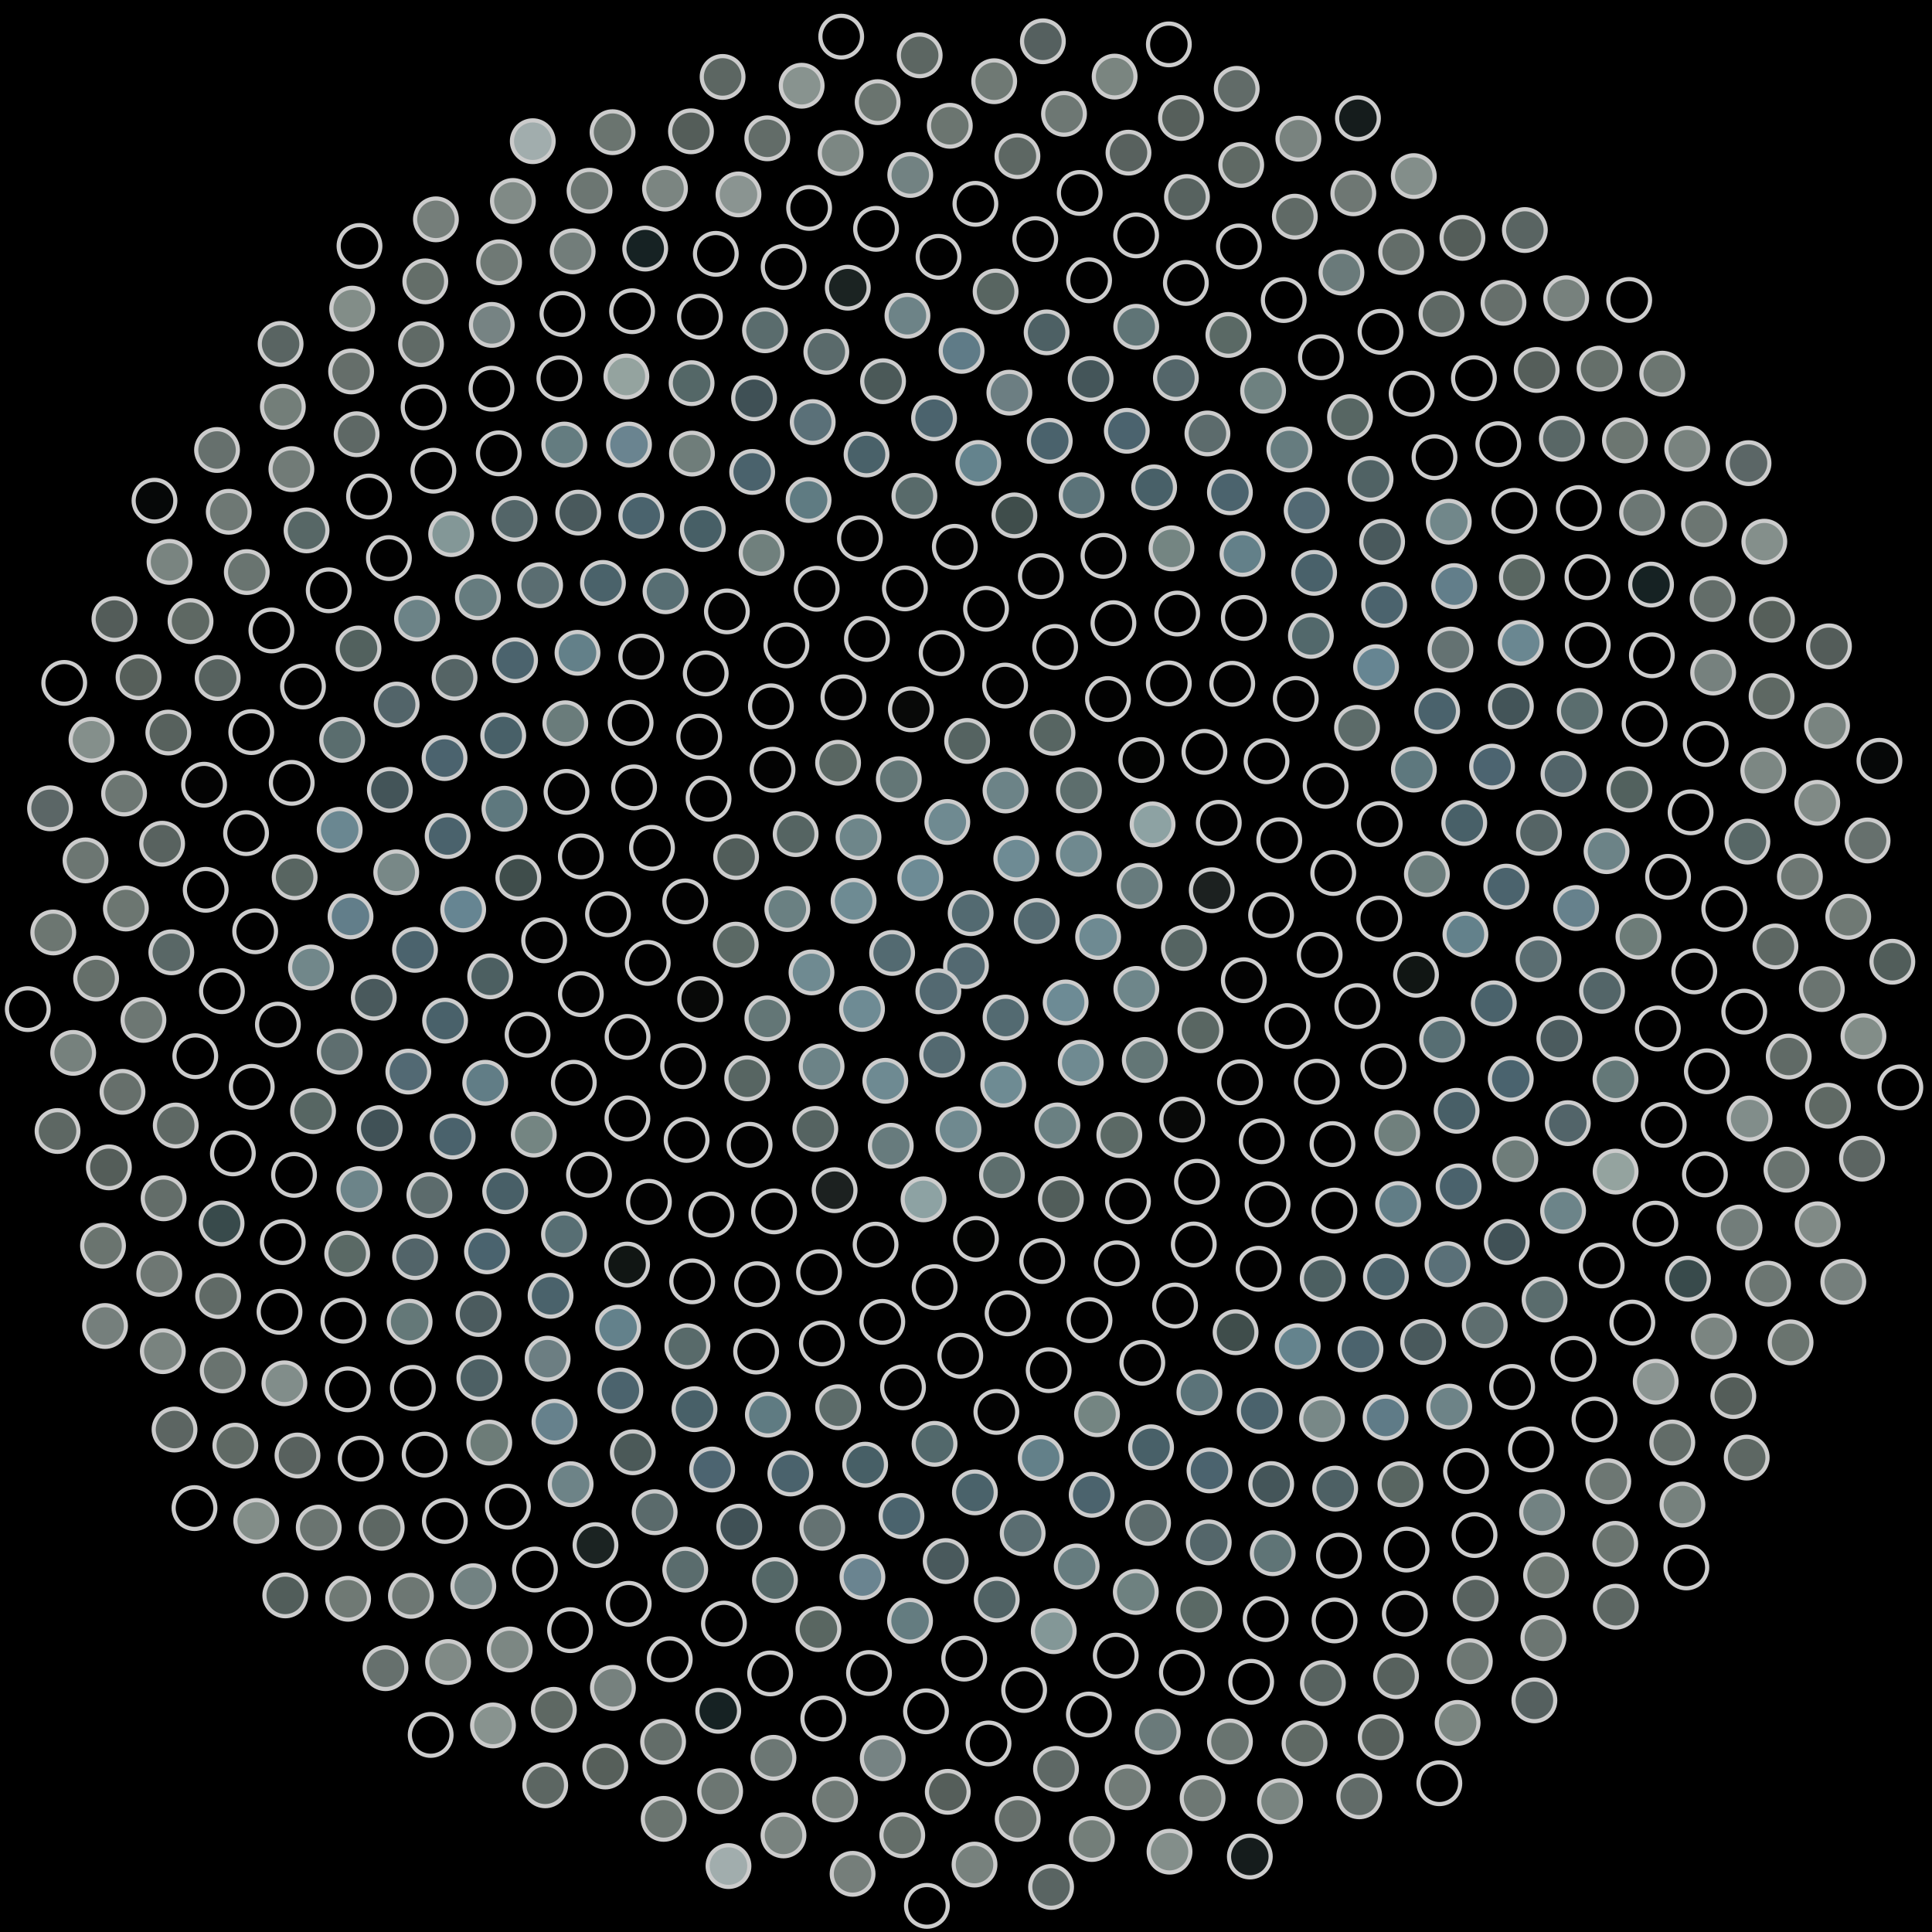 <svg xmlns="http://www.w3.org/2000/svg" width="463.586" height="463.586"><rect width="100%" height="100%" fill="black"/><circle cx="231.79" cy="231.79" r="5" fill="rgb(83,105,113)" stroke="#ccc" stroke-width="1"/><circle cx="225.16" cy="237.87" r="5" fill="rgb(83,105,113)" stroke="#ccc" stroke-width="1"/><circle cx="232.91" cy="219.11" r="5" fill="rgb(83,106,113)" stroke="#ccc" stroke-width="1"/><circle cx="241.28" cy="244.16" r="5" fill="rgb(83,106,113)" stroke="#ccc" stroke-width="1"/><circle cx="214.07" cy="228.66" r="5" fill="rgb(83,106,113)" stroke="#ccc" stroke-width="1"/><circle cx="248.77" cy="220.99" r="5" fill="rgb(83,105,112)" stroke="#ccc" stroke-width="1"/><circle cx="226.07" cy="253.08" r="5" fill="rgb(83,105,112)" stroke="#ccc" stroke-width="1"/><circle cx="220.82" cy="210.66" r="5" fill="rgb(109,139,149)" stroke="#ccc" stroke-width="1"/><circle cx="255.70" cy="240.53" r="5" fill="rgb(109,139,149)" stroke="#ccc" stroke-width="1"/><circle cx="206.84" cy="242.09" r="5" fill="rgb(110,139,148)" stroke="#ccc" stroke-width="1"/><circle cx="243.86" cy="206.02" r="5" fill="rgb(110,139,148)" stroke="#ccc" stroke-width="1"/><circle cx="240.73" cy="260.27" r="5" fill="rgb(110,139,147)" stroke="#ccc" stroke-width="1"/><circle cx="204.82" cy="216.16" r="5" fill="rgb(110,139,147)" stroke="#ccc" stroke-width="1"/><circle cx="263.49" cy="224.83" r="5" fill="rgb(110,138,146)" stroke="#ccc" stroke-width="1"/><circle cx="212.43" cy="259.34" r="5" fill="rgb(110,138,146)" stroke="#ccc" stroke-width="1"/><circle cx="227.31" cy="197.23" r="5" fill="rgb(111,138,145)" stroke="#ccc" stroke-width="1"/><circle cx="259.32" cy="254.99" r="5" fill="rgb(111,138,145)" stroke="#ccc" stroke-width="1"/><circle cx="194.72" cy="233.33" r="5" fill="rgb(111,138,145)" stroke="#ccc" stroke-width="1"/><circle cx="258.86" cy="204.86" r="5" fill="rgb(111,137,143)" stroke="#ccc" stroke-width="1"/><circle cx="229.98" cy="270.98" r="5" fill="rgb(111,137,143)" stroke="#ccc" stroke-width="1"/><circle cx="206.00" cy="200.89" r="5" fill="rgb(110,134,138)" stroke="#ccc" stroke-width="1"/><circle cx="272.67" cy="237.29" r="5" fill="rgb(110,134,138)" stroke="#ccc" stroke-width="1"/><circle cx="197.14" cy="255.90" r="5" fill="rgb(108,131,135)" stroke="#ccc" stroke-width="1"/><circle cx="241.27" cy="189.68" r="5" fill="rgb(108,131,135)" stroke="#ccc" stroke-width="1"/><circle cx="253.71" cy="270.05" r="5" fill="rgb(106,128,130)" stroke="#ccc" stroke-width="1"/><circle cx="188.92" cy="218.12" r="5" fill="rgb(106,128,130)" stroke="#ccc" stroke-width="1"/><circle cx="273.45" cy="212.55" r="5" fill="rgb(103,123,125)" stroke="#ccc" stroke-width="1"/><circle cx="213.74" cy="274.93" r="5" fill="rgb(103,123,125)" stroke="#ccc" stroke-width="1"/><circle cx="215.67" cy="186.98" r="5" fill="rgb(99,118,118)" stroke="#ccc" stroke-width="1"/><circle cx="274.69" cy="254.34" r="5" fill="rgb(99,118,118)" stroke="#ccc" stroke-width="1"/><circle cx="184.13" cy="244.36" r="5" fill="rgb(99,118,118)" stroke="#ccc" stroke-width="1"/><circle cx="258.89" cy="189.64" r="5" fill="rgb(93,110,109)" stroke="#ccc" stroke-width="1"/><circle cx="240.42" cy="281.97" r="5" fill="rgb(93,110,109)" stroke="#ccc" stroke-width="1"/><circle cx="190.92" cy="200.14" r="5" fill="rgb(85,100,98)" stroke="#ccc" stroke-width="1"/><circle cx="284.09" cy="227.46" r="5" fill="rgb(85,100,98)" stroke="#ccc" stroke-width="1"/><circle cx="195.64" cy="270.88" r="5" fill="rgb(85,99,97)" stroke="#ccc" stroke-width="1"/><circle cx="232.06" cy="177.79" r="5" fill="rgb(85,99,97)" stroke="#ccc" stroke-width="1"/><circle cx="268.58" cy="272.34" r="5" fill="rgb(91,105,101)" stroke="#ccc" stroke-width="1"/><circle cx="176.55" cy="226.67" r="5" fill="rgb(91,105,101)" stroke="#ccc" stroke-width="1"/><circle cx="276.56" cy="197.81" r="5" fill="rgb(141,162,163)" stroke="#ccc" stroke-width="1"/><circle cx="221.60" cy="287.79" r="5" fill="rgb(141,162,163)" stroke="#ccc" stroke-width="1"/><circle cx="201.10" cy="183.02" r="5" fill="rgb(89,102,98)" stroke="#ccc" stroke-width="1"/><circle cx="288.05" cy="247.21" r="5" fill="rgb(89,102,98)" stroke="#ccc" stroke-width="1"/><circle cx="179.29" cy="258.74" r="5" fill="rgb(87,101,98)" stroke="#ccc" stroke-width="1"/><circle cx="252.55" cy="175.82" r="5" fill="rgb(87,101,98)" stroke="#ccc" stroke-width="1"/><circle cx="254.56" cy="287.71" r="5" fill="rgb(81,93,90)" stroke="#ccc" stroke-width="1"/><circle cx="176.63" cy="205.65" r="5" fill="rgb(81,93,90)" stroke="#ccc" stroke-width="1"/><circle cx="290.76" cy="213.61" r="5" fill="rgb(28,33,32)" stroke="#ccc" stroke-width="1"/><circle cx="200.27" cy="285.59" r="5" fill="rgb(28,33,32)" stroke="#ccc" stroke-width="1"/><circle cx="218.57" cy="170.20" r="5" fill="rgb(8,9,8)" stroke="#ccc" stroke-width="1"/><circle cx="283.67" cy="268.65" r="5" fill="rgb(8,9,8)" stroke="#ccc" stroke-width="1"/><circle cx="168.01" cy="239.74" r="5" fill="rgb(8,9,8)" stroke="#ccc" stroke-width="1"/><circle cx="273.86" cy="182.37" r="5" fill="rgb(3,4,3)" stroke="#ccc" stroke-width="1"/><circle cx="234.18" cy="297.27" r="5" fill="rgb(3,4,3)" stroke="#ccc" stroke-width="1"/><circle cx="185.37" cy="184.69" r="5" fill="rgb(3,3,3)" stroke="#ccc" stroke-width="1"/><circle cx="298.45" cy="235.20" r="5" fill="rgb(3,3,3)" stroke="#ccc" stroke-width="1"/><circle cx="179.87" cy="274.69" r="5" fill="rgb(2,2,2)" stroke="#ccc" stroke-width="1"/><circle cx="241.18" cy="164.50" r="5" fill="rgb(2,2,2)" stroke="#ccc" stroke-width="1"/><circle cx="270.66" cy="288.25" r="5" fill="rgb(2,2,2)" stroke="#ccc" stroke-width="1"/><circle cx="164.42" cy="216.29" r="5" fill="rgb(2,2,2)" stroke="#ccc" stroke-width="1"/><circle cx="292.45" cy="197.43" r="5" fill="rgb(2,2,2)" stroke="#ccc" stroke-width="1"/><circle cx="210.10" cy="298.65" r="5" fill="rgb(2,2,2)" stroke="#ccc" stroke-width="1"/><circle cx="202.38" cy="167.32" r="5" fill="rgb(2,2,2)" stroke="#ccc" stroke-width="1"/><circle cx="297.55" cy="259.69" r="5" fill="rgb(2,2,2)" stroke="#ccc" stroke-width="1"/><circle cx="163.92" cy="255.83" r="5" fill="rgb(2,2,2)" stroke="#ccc" stroke-width="1"/><circle cx="265.86" cy="167.73" r="5" fill="rgb(2,2,2)" stroke="#ccc" stroke-width="1"/><circle cx="250.08" cy="302.58" r="5" fill="rgb(2,2,2)" stroke="#ccc" stroke-width="1"/><circle cx="170.02" cy="191.65" r="5" fill="rgb(1,1,1)" stroke="#ccc" stroke-width="1"/><circle cx="305.00" cy="219.58" r="5" fill="rgb(1,1,1)" stroke="#ccc" stroke-width="1"/><circle cx="185.73" cy="290.68" r="5" fill="rgb(1,1,1)" stroke="#ccc" stroke-width="1"/><circle cx="225.94" cy="156.72" r="5" fill="rgb(1,1,1)" stroke="#ccc" stroke-width="1"/><circle cx="287.21" cy="283.56" r="5" fill="rgb(1,1,1)" stroke="#ccc" stroke-width="1"/><circle cx="155.43" cy="231.05" r="5" fill="rgb(1,1,1)" stroke="#ccc" stroke-width="1"/><circle cx="289.00" cy="180.41" r="5" fill="rgb(1,1,1)" stroke="#ccc" stroke-width="1"/><circle cx="224.27" cy="308.85" r="5" fill="rgb(1,1,1)" stroke="#ccc" stroke-width="1"/><circle cx="184.98" cy="169.48" r="5" fill="rgb(1,1,1)" stroke="#ccc" stroke-width="1"/><circle cx="308.92" cy="246.21" r="5" fill="rgb(1,1,1)" stroke="#ccc" stroke-width="1"/><circle cx="164.75" cy="273.53" r="5" fill="rgb(1,1,1)" stroke="#ccc" stroke-width="1"/><circle cx="253.18" cy="155.24" r="5" fill="rgb(1,1,1)" stroke="#ccc" stroke-width="1"/><circle cx="267.97" cy="303.14" r="5" fill="rgb(1,1,1)" stroke="#ccc" stroke-width="1"/><circle cx="156.45" cy="203.44" r="5" fill="rgb(1,1,1)" stroke="#ccc" stroke-width="1"/><circle cx="306.96" cy="201.62" r="5" fill="rgb(1,1,1)" stroke="#ccc" stroke-width="1"/><circle cx="196.53" cy="305.27" r="5" fill="rgb(1,1,1)" stroke="#ccc" stroke-width="1"/><circle cx="208.02" cy="153.32" r="5" fill="rgb(1,1,1)" stroke="#ccc" stroke-width="1"/><circle cx="302.75" cy="273.85" r="5" fill="rgb(1,1,1)" stroke="#ccc" stroke-width="1"/><circle cx="150.58" cy="248.82" r="5" fill="rgb(1,1,1)" stroke="#ccc" stroke-width="1"/><circle cx="280.46" cy="163.99" r="5" fill="rgb(1,1,1)" stroke="#ccc" stroke-width="1"/><circle cx="241.77" cy="315.14" r="5" fill="rgb(1,1,1)" stroke="#ccc" stroke-width="1"/><circle cx="167.77" cy="176.76" r="5" fill="rgb(1,1,1)" stroke="#ccc" stroke-width="1"/><circle cx="316.66" cy="229.11" r="5" fill="rgb(1,1,1)" stroke="#ccc" stroke-width="1"/><circle cx="170.69" cy="291.43" r="5" fill="rgb(1,1,1)" stroke="#ccc" stroke-width="1"/><circle cx="236.60" cy="146.07" r="5" fill="rgb(1,1,1)" stroke="#ccc" stroke-width="1"/><circle cx="286.45" cy="298.61" r="5" fill="rgb(1,1,1)" stroke="#ccc" stroke-width="1"/><circle cx="145.89" cy="219.38" r="5" fill="rgb(1,1,1)" stroke="#ccc" stroke-width="1"/><circle cx="303.90" cy="182.66" r="5" fill="rgb(1,1,1)" stroke="#ccc" stroke-width="1"/><circle cx="211.71" cy="317.18" r="5" fill="rgb(1,1,1)" stroke="#ccc" stroke-width="1"/><circle cx="188.70" cy="154.86" r="5" fill="rgb(1,1,1)" stroke="#ccc" stroke-width="1"/><circle cx="315.97" cy="259.56" r="5" fill="rgb(1,1,1)" stroke="#ccc" stroke-width="1"/><circle cx="150.55" cy="268.37" r="5" fill="rgb(1,1,1)" stroke="#ccc" stroke-width="1"/><circle cx="267.17" cy="149.53" r="5" fill="rgb(1,1,1)" stroke="#ccc" stroke-width="1"/><circle cx="261.43" cy="316.77" r="5" fill="rgb(1,1,1)" stroke="#ccc" stroke-width="1"/><circle cx="152.14" cy="188.93" r="5" fill="rgb(1,1,1)" stroke="#ccc" stroke-width="1"/><circle cx="319.91" cy="209.48" r="5" fill="rgb(1,1,1)" stroke="#ccc" stroke-width="1"/><circle cx="181.65" cy="308.14" r="5" fill="rgb(1,1,1)" stroke="#ccc" stroke-width="1"/><circle cx="217.13" cy="141.19" r="5" fill="rgb(1,1,1)" stroke="#ccc" stroke-width="1"/><circle cx="304.15" cy="288.97" r="5" fill="rgb(2,2,2)" stroke="#ccc" stroke-width="1"/><circle cx="139.38" cy="238.54" r="5" fill="rgb(2,2,2)" stroke="#ccc" stroke-width="1"/><circle cx="295.68" cy="164.07" r="5" fill="rgb(2,2,2)" stroke="#ccc" stroke-width="1"/><circle cx="230.42" cy="325.31" r="5" fill="rgb(2,2,2)" stroke="#ccc" stroke-width="1"/><circle cx="169.34" cy="161.59" r="5" fill="rgb(2,2,2)" stroke="#ccc" stroke-width="1"/><circle cx="325.69" cy="241.42" r="5" fill="rgb(2,2,2)" stroke="#ccc" stroke-width="1"/><circle cx="155.71" cy="288.38" r="5" fill="rgb(2,2,2)" stroke="#ccc" stroke-width="1"/><circle cx="249.75" cy="138.25" r="5" fill="rgb(2,2,2)" stroke="#ccc" stroke-width="1"/><circle cx="281.96" cy="313.26" r="5" fill="rgb(2,2,2)" stroke="#ccc" stroke-width="1"/><circle cx="139.37" cy="205.49" r="5" fill="rgb(2,2,2)" stroke="#ccc" stroke-width="1"/><circle cx="318.09" cy="188.57" r="5" fill="rgb(2,2,2)" stroke="#ccc" stroke-width="1"/><circle cx="197.21" cy="322.35" r="5" fill="rgb(1,1,1)" stroke="#ccc" stroke-width="1"/><circle cx="195.97" cy="141.27" r="5" fill="rgb(1,1,1)" stroke="#ccc" stroke-width="1"/><circle cx="319.73" cy="274.52" r="5" fill="rgb(1,1,1)" stroke="#ccc" stroke-width="1"/><circle cx="137.69" cy="259.80" r="5" fill="rgb(1,1,1)" stroke="#ccc" stroke-width="1"/><circle cx="282.47" cy="147.22" r="5" fill="rgb(1,1,1)" stroke="#ccc" stroke-width="1"/><circle cx="251.63" cy="328.78" r="5" fill="rgb(1,1,1)" stroke="#ccc" stroke-width="1"/><circle cx="151.32" cy="173.44" r="5" fill="rgb(1,1,1)" stroke="#ccc" stroke-width="1"/><circle cx="330.96" cy="220.42" r="5" fill="rgb(1,1,1)" stroke="#ccc" stroke-width="1"/><circle cx="166.09" cy="307.47" r="5" fill="rgb(1,1,1)" stroke="#ccc" stroke-width="1"/><circle cx="229.11" cy="131.21" r="5" fill="rgb(2,2,2)" stroke="#ccc" stroke-width="1"/><circle cx="302.00" cy="304.44" r="5" fill="rgb(2,2,2)" stroke="#ccc" stroke-width="1"/><circle cx="130.56" cy="225.63" r="5" fill="rgb(2,2,2)" stroke="#ccc" stroke-width="1"/><circle cx="310.92" cy="167.70" r="5" fill="rgb(2,2,2)" stroke="#ccc" stroke-width="1"/><circle cx="216.68" cy="332.89" r="5" fill="rgb(2,2,2)" stroke="#ccc" stroke-width="1"/><circle cx="174.42" cy="146.71" r="5" fill="rgb(2,2,2)" stroke="#ccc" stroke-width="1"/><circle cx="331.95" cy="255.87" r="5" fill="rgb(2,2,2)" stroke="#ccc" stroke-width="1"/><circle cx="141.33" cy="281.88" r="5" fill="rgb(2,2,2)" stroke="#ccc" stroke-width="1"/><circle cx="264.78" cy="133.38" r="5" fill="rgb(2,2,2)" stroke="#ccc" stroke-width="1"/><circle cx="274.10" cy="327.00" r="5" fill="rgb(2,2,2)" stroke="#ccc" stroke-width="1"/><circle cx="135.93" cy="190.01" r="5" fill="rgb(2,2,2)" stroke="#ccc" stroke-width="1"/><circle cx="331.07" cy="197.72" r="5" fill="rgb(1,1,1)" stroke="#ccc" stroke-width="1"/><circle cx="181.43" cy="324.31" r="5" fill="rgb(1,1,1)" stroke="#ccc" stroke-width="1"/><circle cx="206.34" cy="129.18" r="5" fill="rgb(1,1,1)" stroke="#ccc" stroke-width="1"/><circle cx="320.19" cy="290.48" r="5" fill="rgb(1,1,1)" stroke="#ccc" stroke-width="1"/><circle cx="126.59" cy="248.29" r="5" fill="rgb(1,1,1)" stroke="#ccc" stroke-width="1"/><circle cx="298.46" cy="148.27" r="5" fill="rgb(1,1,1)" stroke="#ccc" stroke-width="1"/><circle cx="239.08" cy="338.79" r="5" fill="rgb(3,3,3)" stroke="#ccc" stroke-width="1"/><circle cx="153.87" cy="157.56" r="5" fill="rgb(3,3,3)" stroke="#ccc" stroke-width="1"/><circle cx="339.77" cy="233.90" r="5" fill="rgb(17,22,20)" stroke="#ccc" stroke-width="1"/><circle cx="150.47" cy="303.43" r="5" fill="rgb(17,22,20)" stroke="#ccc" stroke-width="1"/><circle cx="243.41" cy="123.67" r="5" fill="rgb(63,77,75)" stroke="#ccc" stroke-width="1"/><circle cx="296.48" cy="319.67" r="5" fill="rgb(63,77,75)" stroke="#ccc" stroke-width="1"/><circle cx="124.37" cy="210.62" r="5" fill="rgb(63,77,75)" stroke="#ccc" stroke-width="1"/><circle cx="325.62" cy="174.65" r="5" fill="rgb(92,107,105)" stroke="#ccc" stroke-width="1"/><circle cx="201.11" cy="337.66" r="5" fill="rgb(92,107,105)" stroke="#ccc" stroke-width="1"/><circle cx="182.74" cy="132.67" r="5" fill="rgb(112,128,125)" stroke="#ccc" stroke-width="1"/><circle cx="335.26" cy="271.88" r="5" fill="rgb(112,128,125)" stroke="#ccc" stroke-width="1"/><circle cx="128.08" cy="272.25" r="5" fill="rgb(116,133,130)" stroke="#ccc" stroke-width="1"/><circle cx="281.10" cy="131.58" r="5" fill="rgb(116,133,130)" stroke="#ccc" stroke-width="1"/><circle cx="263.23" cy="339.34" r="5" fill="rgb(116,133,130)" stroke="#ccc" stroke-width="1"/><circle cx="135.65" cy="173.54" r="5" fill="rgb(106,124,123)" stroke="#ccc" stroke-width="1"/><circle cx="342.38" cy="209.73" r="5" fill="rgb(106,124,123)" stroke="#ccc" stroke-width="1"/><circle cx="164.94" cy="323.05" r="5" fill="rgb(88,106,106)" stroke="#ccc" stroke-width="1"/><circle cx="219.41" cy="118.99" r="5" fill="rgb(88,106,106)" stroke="#ccc" stroke-width="1"/><circle cx="317.39" cy="306.84" r="5" fill="rgb(76,95,97)" stroke="#ccc" stroke-width="1"/><circle cx="117.62" cy="234.28" r="5" fill="rgb(76,95,97)" stroke="#ccc" stroke-width="1"/><circle cx="314.55" cy="152.59" r="5" fill="rgb(82,104,107)" stroke="#ccc" stroke-width="1"/><circle cx="224.25" cy="346.45" r="5" fill="rgb(82,104,107)" stroke="#ccc" stroke-width="1"/><circle cx="159.69" cy="141.88" r="5" fill="rgb(87,110,115)" stroke="#ccc" stroke-width="1"/><circle cx="346.04" cy="249.44" r="5" fill="rgb(87,110,115)" stroke="#ccc" stroke-width="1"/><circle cx="135.33" cy="296.15" r="5" fill="rgb(87,110,115)" stroke="#ccc" stroke-width="1"/><circle cx="259.53" cy="118.84" r="5" fill="rgb(91,115,121)" stroke="#ccc" stroke-width="1"/><circle cx="287.80" cy="334.12" r="5" fill="rgb(91,115,121)" stroke="#ccc" stroke-width="1"/><circle cx="121.04" cy="194.06" r="5" fill="rgb(94,120,126)" stroke="#ccc" stroke-width="1"/><circle cx="339.26" cy="184.66" r="5" fill="rgb(94,120,126)" stroke="#ccc" stroke-width="1"/><circle cx="184.25" cy="339.45" r="5" fill="rgb(95,123,130)" stroke="#ccc" stroke-width="1"/><circle cx="194.02" cy="119.97" r="5" fill="rgb(95,123,130)" stroke="#ccc" stroke-width="1"/><circle cx="335.48" cy="288.90" r="5" fill="rgb(97,125,134)" stroke="#ccc" stroke-width="1"/><circle cx="116.43" cy="259.81" r="5" fill="rgb(97,125,134)" stroke="#ccc" stroke-width="1"/><circle cx="298.13" cy="132.92" r="5" fill="rgb(99,128,137)" stroke="#ccc" stroke-width="1"/><circle cx="249.72" cy="349.84" r="5" fill="rgb(99,128,137)" stroke="#ccc" stroke-width="1"/><circle cx="138.57" cy="156.64" r="5" fill="rgb(99,128,137)" stroke="#ccc" stroke-width="1"/><circle cx="351.63" cy="224.22" r="5" fill="rgb(99,129,139)" stroke="#ccc" stroke-width="1"/><circle cx="148.31" cy="318.57" r="5" fill="rgb(99,129,139)" stroke="#ccc" stroke-width="1"/><circle cx="234.74" cy="111.08" r="5" fill="rgb(100,131,141)" stroke="#ccc" stroke-width="1"/><circle cx="311.38" cy="323.04" r="5" fill="rgb(100,131,141)" stroke="#ccc" stroke-width="1"/><circle cx="111.14" cy="218.23" r="5" fill="rgb(102,133,146)" stroke="#ccc" stroke-width="1"/><circle cx="330.19" cy="160.09" r="5" fill="rgb(102,133,146)" stroke="#ccc" stroke-width="1"/><circle cx="207.60" cy="351.45" r="5" fill="rgb(71,95,102)" stroke="#ccc" stroke-width="1"/><circle cx="168.63" cy="126.93" r="5" fill="rgb(71,95,102)" stroke="#ccc" stroke-width="1"/><circle cx="349.52" cy="266.54" r="5" fill="rgb(72,95,103)" stroke="#ccc" stroke-width="1"/><circle cx="121.22" cy="285.84" r="5" fill="rgb(72,95,103)" stroke="#ccc" stroke-width="1"/><circle cx="276.94" cy="116.95" r="5" fill="rgb(72,96,104)" stroke="#ccc" stroke-width="1"/><circle cx="276.20" cy="347.28" r="5" fill="rgb(72,96,104)" stroke="#ccc" stroke-width="1"/><circle cx="120.75" cy="176.49" r="5" fill="rgb(72,96,104)" stroke="#ccc" stroke-width="1"/><circle cx="351.35" cy="197.47" r="5" fill="rgb(72,96,104)" stroke="#ccc" stroke-width="1"/><circle cx="166.65" cy="338.13" r="5" fill="rgb(72,96,104)" stroke="#ccc" stroke-width="1"/><circle cx="207.93" cy="109.06" r="5" fill="rgb(73,97,105)" stroke="#ccc" stroke-width="1"/><circle cx="332.55" cy="306.37" r="5" fill="rgb(73,97,105)" stroke="#ccc" stroke-width="1"/><circle cx="106.80" cy="244.90" r="5" fill="rgb(73,97,106)" stroke="#ccc" stroke-width="1"/><circle cx="315.32" cy="137.46" r="5" fill="rgb(73,97,106)" stroke="#ccc" stroke-width="1"/><circle cx="233.93" cy="358.10" r="5" fill="rgb(74,98,106)" stroke="#ccc" stroke-width="1"/><circle cx="144.68" cy="139.87" r="5" fill="rgb(74,98,106)" stroke="#ccc" stroke-width="1"/><circle cx="358.44" cy="240.75" r="5" fill="rgb(74,98,107)" stroke="#ccc" stroke-width="1"/><circle cx="132.11" cy="310.93" r="5" fill="rgb(74,98,107)" stroke="#ccc" stroke-width="1"/><circle cx="251.89" cy="105.79" r="5" fill="rgb(74,98,108)" stroke="#ccc" stroke-width="1"/><circle cx="302.27" cy="338.54" r="5" fill="rgb(74,98,108)" stroke="#ccc" stroke-width="1"/><circle cx="107.41" cy="200.61" r="5" fill="rgb(74,98,108)" stroke="#ccc" stroke-width="1"/><circle cx="344.85" cy="170.62" r="5" fill="rgb(74,98,108)" stroke="#ccc" stroke-width="1"/><circle cx="189.65" cy="353.57" r="5" fill="rgb(74,98,108)" stroke="#ccc" stroke-width="1"/><circle cx="180.49" cy="113.24" r="5" fill="rgb(74,98,108)" stroke="#ccc" stroke-width="1"/><circle cx="349.99" cy="284.68" r="5" fill="rgb(74,98,108)" stroke="#ccc" stroke-width="1"/><circle cx="108.62" cy="272.73" r="5" fill="rgb(74,98,108)" stroke="#ccc" stroke-width="1"/><circle cx="295.12" cy="118.13" r="5" fill="rgb(75,99,109)" stroke="#ccc" stroke-width="1"/><circle cx="261.95" cy="358.68" r="5" fill="rgb(75,99,109)" stroke="#ccc" stroke-width="1"/><circle cx="123.59" cy="158.43" r="5" fill="rgb(75,99,109)" stroke="#ccc" stroke-width="1"/><circle cx="361.44" cy="212.75" r="5" fill="rgb(75,99,109)" stroke="#ccc" stroke-width="1"/><circle cx="148.86" cy="333.65" r="5" fill="rgb(75,99,109)" stroke="#ccc" stroke-width="1"/><circle cx="224.13" cy="100.36" r="5" fill="rgb(75,99,109)" stroke="#ccc" stroke-width="1"/><circle cx="326.45" cy="323.74" r="5" fill="rgb(75,99,109)" stroke="#ccc" stroke-width="1"/><circle cx="99.58" cy="227.92" r="5" fill="rgb(75,99,109)" stroke="#ccc" stroke-width="1"/><circle cx="332.13" cy="145.14" r="5" fill="rgb(75,99,109)" stroke="#ccc" stroke-width="1"/><circle cx="216.31" cy="363.77" r="5" fill="rgb(74,99,109)" stroke="#ccc" stroke-width="1"/><circle cx="153.88" cy="123.77" r="5" fill="rgb(74,99,109)" stroke="#ccc" stroke-width="1"/><circle cx="362.51" cy="258.88" r="5" fill="rgb(74,99,110)" stroke="#ccc" stroke-width="1"/><circle cx="116.85" cy="300.27" r="5" fill="rgb(74,99,110)" stroke="#ccc" stroke-width="1"/><circle cx="270.38" cy="103.37" r="5" fill="rgb(75,99,110)" stroke="#ccc" stroke-width="1"/><circle cx="290.22" cy="352.83" r="5" fill="rgb(75,99,110)" stroke="#ccc" stroke-width="1"/><circle cx="106.67" cy="181.90" r="5" fill="rgb(75,99,110)" stroke="#ccc" stroke-width="1"/><circle cx="358.03" cy="183.96" r="5" fill="rgb(76,100,112)" stroke="#ccc" stroke-width="1"/><circle cx="170.88" cy="352.61" r="5" fill="rgb(76,100,112)" stroke="#ccc" stroke-width="1"/><circle cx="195.01" cy="101.28" r="5" fill="rgb(90,112,120)" stroke="#ccc" stroke-width="1"/><circle cx="347.33" cy="303.34" r="5" fill="rgb(90,112,120)" stroke="#ccc" stroke-width="1"/><circle cx="97.98" cy="257.13" r="5" fill="rgb(82,105,115)" stroke="#ccc" stroke-width="1"/><circle cx="313.53" cy="122.48" r="5" fill="rgb(82,105,115)" stroke="#ccc" stroke-width="1"/><circle cx="245.39" cy="367.90" r="5" fill="rgb(90,109,113)" stroke="#ccc" stroke-width="1"/><circle cx="129.60" cy="140.42" r="5" fill="rgb(90,109,113)" stroke="#ccc" stroke-width="1"/><circle cx="369.16" cy="230.14" r="5" fill="rgb(90,109,113)" stroke="#ccc" stroke-width="1"/><circle cx="131.41" cy="326.01" r="5" fill="rgb(108,126,130)" stroke="#ccc" stroke-width="1"/><circle cx="242.20" cy="94.22" r="5" fill="rgb(108,126,130)" stroke="#ccc" stroke-width="1"/><circle cx="317.23" cy="340.49" r="5" fill="rgb(120,136,135)" stroke="#ccc" stroke-width="1"/><circle cx="95.08" cy="209.31" r="5" fill="rgb(120,136,135)" stroke="#ccc" stroke-width="1"/><circle cx="348.04" cy="155.86" r="5" fill="rgb(100,114,114)" stroke="#ccc" stroke-width="1"/><circle cx="197.30" cy="366.59" r="5" fill="rgb(100,114,114)" stroke="#ccc" stroke-width="1"/><circle cx="166.04" cy="108.84" r="5" fill="rgb(111,125,122)" stroke="#ccc" stroke-width="1"/><circle cx="363.60" cy="278.14" r="5" fill="rgb(111,125,122)" stroke="#ccc" stroke-width="1"/><circle cx="103.03" cy="286.77" r="5" fill="rgb(92,107,108)" stroke="#ccc" stroke-width="1"/><circle cx="289.72" cy="104.01" r="5" fill="rgb(92,107,108)" stroke="#ccc" stroke-width="1"/><circle cx="275.48" cy="365.42" r="5" fill="rgb(92,107,108)" stroke="#ccc" stroke-width="1"/><circle cx="109.07" cy="162.63" r="5" fill="rgb(85,100,101)" stroke="#ccc" stroke-width="1"/><circle cx="369.28" cy="199.82" r="5" fill="rgb(85,100,101)" stroke="#ccc" stroke-width="1"/><circle cx="151.84" cy="348.48" r="5" fill="rgb(75,89,88)" stroke="#ccc" stroke-width="1"/><circle cx="211.89" cy="91.47" r="5" fill="rgb(75,89,88)" stroke="#ccc" stroke-width="1"/><circle cx="341.48" cy="322.00" r="5" fill="rgb(73,89,92)" stroke="#ccc" stroke-width="1"/><circle cx="89.69" cy="239.39" r="5" fill="rgb(73,89,92)" stroke="#ccc" stroke-width="1"/><circle cx="331.64" cy="130.00" r="5" fill="rgb(73,89,92)" stroke="#ccc" stroke-width="1"/><circle cx="226.92" cy="374.58" r="5" fill="rgb(73,89,92)" stroke="#ccc" stroke-width="1"/><circle cx="138.75" cy="123.00" r="5" fill="rgb(73,89,92)" stroke="#ccc" stroke-width="1"/><circle cx="374.17" cy="249.20" r="5" fill="rgb(75,91,94)" stroke="#ccc" stroke-width="1"/><circle cx="114.82" cy="315.29" r="5" fill="rgb(75,91,94)" stroke="#ccc" stroke-width="1"/><circle cx="261.70" cy="90.93" r="5" fill="rgb(68,85,89)" stroke="#ccc" stroke-width="1"/><circle cx="305.03" cy="356.10" r="5" fill="rgb(68,85,89)" stroke="#ccc" stroke-width="1"/><circle cx="93.55" cy="189.52" r="5" fill="rgb(67,84,88)" stroke="#ccc" stroke-width="1"/><circle cx="362.54" cy="169.46" r="5" fill="rgb(67,84,88)" stroke="#ccc" stroke-width="1"/><circle cx="177.39" cy="366.33" r="5" fill="rgb(63,80,85)" stroke="#ccc" stroke-width="1"/><circle cx="180.94" cy="95.58" r="5" fill="rgb(63,80,85)" stroke="#ccc" stroke-width="1"/><circle cx="361.55" cy="298.01" r="5" fill="rgb(64,81,86)" stroke="#ccc" stroke-width="1"/><circle cx="91.12" cy="270.69" r="5" fill="rgb(64,81,86)" stroke="#ccc" stroke-width="1"/><circle cx="309.39" cy="107.85" r="5" fill="rgb(102,124,127)" stroke="#ccc" stroke-width="1"/><circle cx="258.35" cy="375.88" r="5" fill="rgb(102,124,127)" stroke="#ccc" stroke-width="1"/><circle cx="114.67" cy="143.32" r="5" fill="rgb(102,124,127)" stroke="#ccc" stroke-width="1"/><circle cx="378.19" cy="217.88" r="5" fill="rgb(102,129,140)" stroke="#ccc" stroke-width="1"/><circle cx="133.05" cy="341.15" r="5" fill="rgb(102,129,140)" stroke="#ccc" stroke-width="1"/><circle cx="230.73" cy="84.19" r="5" fill="rgb(95,123,135)" stroke="#ccc" stroke-width="1"/><circle cx="332.47" cy="340.12" r="5" fill="rgb(95,123,135)" stroke="#ccc" stroke-width="1"/><circle cx="84.11" cy="219.90" r="5" fill="rgb(98,126,138)" stroke="#ccc" stroke-width="1"/><circle cx="348.94" cy="140.64" r="5" fill="rgb(98,126,138)" stroke="#ccc" stroke-width="1"/><circle cx="206.94" cy="378.41" r="5" fill="rgb(106,132,144)" stroke="#ccc" stroke-width="1"/><circle cx="150.93" cy="106.67" r="5" fill="rgb(106,132,144)" stroke="#ccc" stroke-width="1"/><circle cx="376.20" cy="269.50" r="5" fill="rgb(82,100,105)" stroke="#ccc" stroke-width="1"/><circle cx="99.60" cy="301.66" r="5" fill="rgb(82,100,105)" stroke="#ccc" stroke-width="1"/><circle cx="282.16" cy="90.73" r="5" fill="rgb(84,102,106)" stroke="#ccc" stroke-width="1"/><circle cx="290.04" cy="370.09" r="5" fill="rgb(84,102,106)" stroke="#ccc" stroke-width="1"/><circle cx="95.18" cy="169.06" r="5" fill="rgb(82,100,105)" stroke="#ccc" stroke-width="1"/><circle cx="375.16" cy="185.69" r="5" fill="rgb(82,100,105)" stroke="#ccc" stroke-width="1"/><circle cx="157.09" cy="362.86" r="5" fill="rgb(90,106,107)" stroke="#ccc" stroke-width="1"/><circle cx="198.28" cy="84.42" r="5" fill="rgb(90,106,107)" stroke="#ccc" stroke-width="1"/><circle cx="356.27" cy="317.98" r="5" fill="rgb(94,110,111)" stroke="#ccc" stroke-width="1"/><circle cx="81.52" cy="252.36" r="5" fill="rgb(94,110,111)" stroke="#ccc" stroke-width="1"/><circle cx="328.87" cy="114.91" r="5" fill="rgb(80,98,100)" stroke="#ccc" stroke-width="1"/><circle cx="239.17" cy="383.82" r="5" fill="rgb(80,98,100)" stroke="#ccc" stroke-width="1"/><circle cx="123.47" cy="124.49" r="5" fill="rgb(83,101,104)" stroke="#ccc" stroke-width="1"/><circle cx="384.41" cy="237.75" r="5" fill="rgb(83,101,104)" stroke="#ccc" stroke-width="1"/><circle cx="115.03" cy="330.66" r="5" fill="rgb(77,96,100)" stroke="#ccc" stroke-width="1"/><circle cx="251.14" cy="79.75" r="5" fill="rgb(77,96,100)" stroke="#ccc" stroke-width="1"/><circle cx="320.38" cy="357.19" r="5" fill="rgb(77,96,100)" stroke="#ccc" stroke-width="1"/><circle cx="81.51" cy="199.12" r="5" fill="rgb(106,135,145)" stroke="#ccc" stroke-width="1"/><circle cx="364.90" cy="154.24" r="5" fill="rgb(106,135,145)" stroke="#ccc" stroke-width="1"/><circle cx="185.95" cy="379.14" r="5" fill="rgb(84,103,103)" stroke="#ccc" stroke-width="1"/><circle cx="165.95" cy="91.94" r="5" fill="rgb(84,103,103)" stroke="#ccc" stroke-width="1"/><circle cx="375.06" cy="290.54" r="5" fill="rgb(108,132,137)" stroke="#ccc" stroke-width="1"/><circle cx="86.22" cy="285.33" r="5" fill="rgb(108,132,137)" stroke="#ccc" stroke-width="1"/><circle cx="303.08" cy="93.75" r="5" fill="rgb(110,129,128)" stroke="#ccc" stroke-width="1"/><circle cx="272.54" cy="381.99" r="5" fill="rgb(110,129,128)" stroke="#ccc" stroke-width="1"/><circle cx="100.07" cy="148.43" r="5" fill="rgb(108,131,135)" stroke="#ccc" stroke-width="1"/><circle cx="385.49" cy="204.24" r="5" fill="rgb(108,131,135)" stroke="#ccc" stroke-width="1"/><circle cx="136.92" cy="356.13" r="5" fill="rgb(109,131,135)" stroke="#ccc" stroke-width="1"/><circle cx="217.74" cy="75.76" r="5" fill="rgb(109,131,135)" stroke="#ccc" stroke-width="1"/><circle cx="347.74" cy="337.52" r="5" fill="rgb(109,131,135)" stroke="#ccc" stroke-width="1"/><circle cx="74.62" cy="232.15" r="5" fill="rgb(113,135,138)" stroke="#ccc" stroke-width="1"/><circle cx="347.64" cy="125.18" r="5" fill="rgb(113,135,138)" stroke="#ccc" stroke-width="1"/><circle cx="218.37" cy="388.91" r="5" fill="rgb(100,124,128)" stroke="#ccc" stroke-width="1"/><circle cx="135.40" cy="106.67" r="5" fill="rgb(100,124,128)" stroke="#ccc" stroke-width="1"/><circle cx="387.64" cy="258.99" r="5" fill="rgb(100,120,120)" stroke="#ccc" stroke-width="1"/><circle cx="98.29" cy="317.15" r="5" fill="rgb(100,120,120)" stroke="#ccc" stroke-width="1"/><circle cx="272.64" cy="78.42" r="5" fill="rgb(95,116,118)" stroke="#ccc" stroke-width="1"/><circle cx="305.39" cy="372.70" r="5" fill="rgb(95,116,118)" stroke="#ccc" stroke-width="1"/><circle cx="82.10" cy="177.52" r="5" fill="rgb(90,109,110)" stroke="#ccc" stroke-width="1"/><circle cx="379.07" cy="170.60" r="5" fill="rgb(90,109,110)" stroke="#ccc" stroke-width="1"/><circle cx="164.42" cy="376.63" r="5" fill="rgb(90,108,109)" stroke="#ccc" stroke-width="1"/><circle cx="183.56" cy="79.25" r="5" fill="rgb(90,108,109)" stroke="#ccc" stroke-width="1"/><circle cx="370.62" cy="311.82" r="5" fill="rgb(90,108,109)" stroke="#ccc" stroke-width="1"/><circle cx="75.12" cy="266.61" r="5" fill="rgb(87,102,99)" stroke="#ccc" stroke-width="1"/><circle cx="323.94" cy="100.08" r="5" fill="rgb(87,102,99)" stroke="#ccc" stroke-width="1"/><circle cx="252.85" cy="391.41" r="5" fill="rgb(131,151,151)" stroke="#ccc" stroke-width="1"/><circle cx="108.26" cy="128.16" r="5" fill="rgb(131,151,151)" stroke="#ccc" stroke-width="1"/><circle cx="393.14" cy="224.75" r="5" fill="rgb(109,124,120)" stroke="#ccc" stroke-width="1"/><circle cx="117.40" cy="346.15" r="5" fill="rgb(109,124,120)" stroke="#ccc" stroke-width="1"/><circle cx="238.90" cy="69.95" r="5" fill="rgb(88,101,97)" stroke="#ccc" stroke-width="1"/><circle cx="336.03" cy="356.13" r="5" fill="rgb(88,101,97)" stroke="#ccc" stroke-width="1"/><circle cx="70.70" cy="210.50" r="5" fill="rgb(88,101,97)" stroke="#ccc" stroke-width="1"/><circle cx="365.17" cy="138.53" r="5" fill="rgb(89,102,97)" stroke="#ccc" stroke-width="1"/><circle cx="196.38" cy="390.90" r="5" fill="rgb(89,102,97)" stroke="#ccc" stroke-width="1"/><circle cx="150.30" cy="90.34" r="5" fill="rgb(148,163,159)" stroke="#ccc" stroke-width="1"/><circle cx="387.67" cy="281.13" r="5" fill="rgb(148,163,159)" stroke="#ccc" stroke-width="1"/><circle cx="83.31" cy="300.81" r="5" fill="rgb(90,105,101)" stroke="#ccc" stroke-width="1"/><circle cx="294.75" cy="80.37" r="5" fill="rgb(90,105,101)" stroke="#ccc" stroke-width="1"/><circle cx="287.73" cy="386.21" r="5" fill="rgb(90,105,101)" stroke="#ccc" stroke-width="1"/><circle cx="86.02" cy="155.61" r="5" fill="rgb(82,97,94)" stroke="#ccc" stroke-width="1"/><circle cx="390.98" cy="189.44" r="5" fill="rgb(82,97,94)" stroke="#ccc" stroke-width="1"/><circle cx="142.89" cy="370.76" r="5" fill="rgb(27,35,34)" stroke="#ccc" stroke-width="1"/><circle cx="203.43" cy="69.03" r="5" fill="rgb(27,35,34)" stroke="#ccc" stroke-width="1"/><circle cx="362.84" cy="332.80" r="5" fill="rgb(2,2,2)" stroke="#ccc" stroke-width="1"/><circle cx="66.68" cy="245.85" r="5" fill="rgb(2,2,2)" stroke="#ccc" stroke-width="1"/><circle cx="344.21" cy="109.71" r="5" fill="rgb(1,1,1)" stroke="#ccc" stroke-width="1"/><circle cx="231.36" cy="397.99" r="5" fill="rgb(1,1,1)" stroke="#ccc" stroke-width="1"/><circle cx="119.68" cy="108.78" r="5" fill="rgb(1,1,1)" stroke="#ccc" stroke-width="1"/><circle cx="397.80" cy="246.79" r="5" fill="rgb(1,1,1)" stroke="#ccc" stroke-width="1"/><circle cx="99.06" cy="333.02" r="5" fill="rgb(1,1,1)" stroke="#ccc" stroke-width="1"/><circle cx="261.33" cy="67.26" r="5" fill="rgb(1,1,1)" stroke="#ccc" stroke-width="1"/><circle cx="321.28" cy="373.28" r="5" fill="rgb(1,1,1)" stroke="#ccc" stroke-width="1"/><circle cx="70.00" cy="187.85" r="5" fill="rgb(1,1,1)" stroke="#ccc" stroke-width="1"/><circle cx="380.99" cy="154.79" r="5" fill="rgb(1,1,1)" stroke="#ccc" stroke-width="1"/><circle cx="173.71" cy="389.58" r="5" fill="rgb(1,1,1)" stroke="#ccc" stroke-width="1"/><circle cx="167.95" cy="75.99" r="5" fill="rgb(1,1,1)" stroke="#ccc" stroke-width="1"/><circle cx="384.33" cy="303.65" r="5" fill="rgb(1,1,1)" stroke="#ccc" stroke-width="1"/><circle cx="70.55" cy="281.91" r="5" fill="rgb(1,1,1)" stroke="#ccc" stroke-width="1"/><circle cx="316.95" cy="85.71" r="5" fill="rgb(1,1,1)" stroke="#ccc" stroke-width="1"/><circle cx="267.73" cy="397.27" r="5" fill="rgb(1,1,1)" stroke="#ccc" stroke-width="1"/><circle cx="93.32" cy="133.91" r="5" fill="rgb(1,1,1)" stroke="#ccc" stroke-width="1"/><circle cx="400.25" cy="210.40" r="5" fill="rgb(1,1,1)" stroke="#ccc" stroke-width="1"/><circle cx="121.87" cy="361.54" r="5" fill="rgb(1,1,1)" stroke="#ccc" stroke-width="1"/><circle cx="225.20" cy="61.63" r="5" fill="rgb(1,1,1)" stroke="#ccc" stroke-width="1"/><circle cx="351.77" cy="352.98" r="5" fill="rgb(1,1,1)" stroke="#ccc" stroke-width="1"/><circle cx="61.23" cy="223.47" r="5" fill="rgb(1,1,1)" stroke="#ccc" stroke-width="1"/><circle cx="363.37" cy="122.57" r="5" fill="rgb(1,1,1)" stroke="#ccc" stroke-width="1"/><circle cx="208.52" cy="401.44" r="5" fill="rgb(1,1,1)" stroke="#ccc" stroke-width="1"/><circle cx="134.22" cy="90.79" r="5" fill="rgb(1,1,1)" stroke="#ccc" stroke-width="1"/><circle cx="399.22" cy="269.91" r="5" fill="rgb(1,1,1)" stroke="#ccc" stroke-width="1"/><circle cx="82.39" cy="316.90" r="5" fill="rgb(1,1,1)" stroke="#ccc" stroke-width="1"/><circle cx="284.55" cy="67.89" r="5" fill="rgb(1,1,1)" stroke="#ccc" stroke-width="1"/><circle cx="303.70" cy="388.50" r="5" fill="rgb(1,1,1)" stroke="#ccc" stroke-width="1"/><circle cx="72.70" cy="164.73" r="5" fill="rgb(1,1,1)" stroke="#ccc" stroke-width="1"/><circle cx="394.62" cy="173.70" r="5" fill="rgb(1,1,1)" stroke="#ccc" stroke-width="1"/><circle cx="150.86" cy="384.83" r="5" fill="rgb(1,1,1)" stroke="#ccc" stroke-width="1"/><circle cx="188.04" cy="64.05" r="5" fill="rgb(1,1,1)" stroke="#ccc" stroke-width="1"/><circle cx="377.56" cy="326.05" r="5" fill="rgb(1,1,1)" stroke="#ccc" stroke-width="1"/><circle cx="60.41" cy="260.79" r="5" fill="rgb(1,1,1)" stroke="#ccc" stroke-width="1"/><circle cx="338.72" cy="94.46" r="5" fill="rgb(1,1,1)" stroke="#ccc" stroke-width="1"/><circle cx="245.74" cy="405.52" r="5" fill="rgb(1,1,1)" stroke="#ccc" stroke-width="1"/><circle cx="103.99" cy="112.95" r="5" fill="rgb(1,1,1)" stroke="#ccc" stroke-width="1"/><circle cx="406.54" cy="233.10" r="5" fill="rgb(1,1,1)" stroke="#ccc" stroke-width="1"/><circle cx="101.89" cy="349.03" r="5" fill="rgb(1,1,1)" stroke="#ccc" stroke-width="1"/><circle cx="248.41" cy="57.37" r="5" fill="rgb(1,1,1)" stroke="#ccc" stroke-width="1"/><circle cx="337.50" cy="371.82" r="5" fill="rgb(1,1,1)" stroke="#ccc" stroke-width="1"/><circle cx="59.04" cy="199.91" r="5" fill="rgb(1,1,1)" stroke="#ccc" stroke-width="1"/><circle cx="380.91" cy="138.49" r="5" fill="rgb(1,1,1)" stroke="#ccc" stroke-width="1"/><circle cx="184.80" cy="401.54" r="5" fill="rgb(1,1,1)" stroke="#ccc" stroke-width="1"/><circle cx="151.67" cy="74.68" r="5" fill="rgb(0,0,0)" stroke="#ccc" stroke-width="1"/><circle cx="397.21" cy="293.61" r="5" fill="rgb(0,0,0)" stroke="#ccc" stroke-width="1"/><circle cx="67.85" cy="298.04" r="5" fill="rgb(0,0,0)" stroke="#ccc" stroke-width="1"/><circle cx="308.03" cy="72.00" r="5" fill="rgb(0,0,0)" stroke="#ccc" stroke-width="1"/><circle cx="283.59" cy="401.34" r="5" fill="rgb(0,0,0)" stroke="#ccc" stroke-width="1"/><circle cx="78.88" cy="141.65" r="5" fill="rgb(0,0,0)" stroke="#ccc" stroke-width="1"/><circle cx="405.66" cy="194.92" r="5" fill="rgb(0,0,0)" stroke="#ccc" stroke-width="1"/><circle cx="128.36" cy="376.61" r="5" fill="rgb(0,0,0)" stroke="#ccc" stroke-width="1"/><circle cx="210.21" cy="54.91" r="5" fill="rgb(0,0,0)" stroke="#ccc" stroke-width="1"/><circle cx="367.36" cy="347.79" r="5" fill="rgb(0,0,0)" stroke="#ccc" stroke-width="1"/><circle cx="53.25" cy="237.84" r="5" fill="rgb(0,0,0)" stroke="#ccc" stroke-width="1"/><circle cx="359.52" cy="106.57" r="5" fill="rgb(0,0,0)" stroke="#ccc" stroke-width="1"/><circle cx="222.19" cy="410.63" r="5" fill="rgb(0,0,0)" stroke="#ccc" stroke-width="1"/><circle cx="117.93" cy="93.26" r="5" fill="rgb(0,0,0)" stroke="#ccc" stroke-width="1"/><circle cx="409.56" cy="257.06" r="5" fill="rgb(0,0,0)" stroke="#ccc" stroke-width="1"/><circle cx="83.46" cy="333.37" r="5" fill="rgb(0,0,0)" stroke="#ccc" stroke-width="1"/><circle cx="272.61" cy="56.48" r="5" fill="rgb(0,0,0)" stroke="#ccc" stroke-width="1"/><circle cx="320.23" cy="388.83" r="5" fill="rgb(0,0,0)" stroke="#ccc" stroke-width="1"/><circle cx="60.29" cy="175.67" r="5" fill="rgb(0,0,0)" stroke="#ccc" stroke-width="1"/><circle cx="396.37" cy="157.24" r="5" fill="rgb(0,0,0)" stroke="#ccc" stroke-width="1"/><circle cx="160.71" cy="398.14" r="5" fill="rgb(0,0,0)" stroke="#ccc" stroke-width="1"/><circle cx="171.76" cy="60.91" r="5" fill="rgb(0,0,0)" stroke="#ccc" stroke-width="1"/><circle cx="391.68" cy="317.35" r="5" fill="rgb(0,0,0)" stroke="#ccc" stroke-width="1"/><circle cx="55.88" cy="276.76" r="5" fill="rgb(0,0,0)" stroke="#ccc" stroke-width="1"/><circle cx="331.25" cy="79.62" r="5" fill="rgb(0,0,0)" stroke="#ccc" stroke-width="1"/><circle cx="261.28" cy="411.40" r="5" fill="rgb(0,0,0)" stroke="#ccc" stroke-width="1"/><circle cx="88.55" cy="119.14" r="5" fill="rgb(0,0,0)" stroke="#ccc" stroke-width="1"/><circle cx="413.74" cy="218.08" r="5" fill="rgb(0,0,0)" stroke="#ccc" stroke-width="1"/><circle cx="106.74" cy="364.96" r="5" fill="rgb(0,0,0)" stroke="#ccc" stroke-width="1"/><circle cx="234.05" cy="48.91" r="5" fill="rgb(0,0,0)" stroke="#ccc" stroke-width="1"/><circle cx="353.82" cy="368.34" r="5" fill="rgb(0,0,0)" stroke="#ccc" stroke-width="1"/><circle cx="49.36" cy="213.51" r="5" fill="rgb(0,0,0)" stroke="#ccc" stroke-width="1"/><circle cx="378.84" cy="121.91" r="5" fill="rgb(0,0,0)" stroke="#ccc" stroke-width="1"/><circle cx="197.55" cy="412.36" r="5" fill="rgb(0,0,0)" stroke="#ccc" stroke-width="1"/><circle cx="134.95" cy="75.33" r="5" fill="rgb(0,0,0)" stroke="#ccc" stroke-width="1"/><circle cx="409.10" cy="281.81" r="5" fill="rgb(0,0,0)" stroke="#ccc" stroke-width="1"/><circle cx="67.07" cy="314.78" r="5" fill="rgb(0,0,0)" stroke="#ccc" stroke-width="1"/><circle cx="297.27" cy="59.13" r="5" fill="rgb(0,0,0)" stroke="#ccc" stroke-width="1"/><circle cx="300.22" cy="403.55" r="5" fill="rgb(0,0,0)" stroke="#ccc" stroke-width="1"/><circle cx="65.12" cy="151.28" r="5" fill="rgb(0,0,0)" stroke="#ccc" stroke-width="1"/><circle cx="409.29" cy="178.51" r="5" fill="rgb(0,0,0)" stroke="#ccc" stroke-width="1"/><circle cx="136.79" cy="391.16" r="5" fill="rgb(0,0,0)" stroke="#ccc" stroke-width="1"/><circle cx="194.15" cy="49.89" r="5" fill="rgb(0,0,0)" stroke="#ccc" stroke-width="1"/><circle cx="382.60" cy="340.62" r="5" fill="rgb(0,0,0)" stroke="#ccc" stroke-width="1"/><circle cx="46.86" cy="253.44" r="5" fill="rgb(0,0,0)" stroke="#ccc" stroke-width="1"/><circle cx="353.67" cy="90.75" r="5" fill="rgb(0,0,0)" stroke="#ccc" stroke-width="1"/><circle cx="237.20" cy="418.34" r="5" fill="rgb(0,0,0)" stroke="#ccc" stroke-width="1"/><circle cx="101.64" cy="97.74" r="5" fill="rgb(0,0,0)" stroke="#ccc" stroke-width="1"/><circle cx="418.53" cy="242.74" r="5" fill="rgb(0,0,0)" stroke="#ccc" stroke-width="1"/><circle cx="86.54" cy="350.00" r="5" fill="rgb(0,0,0)" stroke="#ccc" stroke-width="1"/><circle cx="259.08" cy="46.30" r="5" fill="rgb(0,0,0)" stroke="#ccc" stroke-width="1"/><circle cx="337.09" cy="387.19" r="5" fill="rgb(3,3,3)" stroke="#ccc" stroke-width="1"/><circle cx="48.97" cy="188.29" r="5" fill="rgb(3,3,3)" stroke="#ccc" stroke-width="1"/><circle cx="396.17" cy="140.27" r="5" fill="rgb(22,34,35)" stroke="#ccc" stroke-width="1"/><circle cx="172.34" cy="410.52" r="5" fill="rgb(22,34,35)" stroke="#ccc" stroke-width="1"/><circle cx="154.82" cy="59.65" r="5" fill="rgb(22,34,35)" stroke="#ccc" stroke-width="1"/><circle cx="405.03" cy="306.82" r="5" fill="rgb(56,74,75)" stroke="#ccc" stroke-width="1"/><circle cx="53.17" cy="293.56" r="5" fill="rgb(56,74,75)" stroke="#ccc" stroke-width="1"/><circle cx="321.88" cy="65.40" r="5" fill="rgb(106,122,122)" stroke="#ccc" stroke-width="1"/><circle cx="277.81" cy="415.55" r="5" fill="rgb(106,122,122)" stroke="#ccc" stroke-width="1"/><circle cx="73.56" cy="127.27" r="5" fill="rgb(87,103,102)" stroke="#ccc" stroke-width="1"/><circle cx="419.29" cy="201.95" r="5" fill="rgb(87,103,102)" stroke="#ccc" stroke-width="1"/><circle cx="113.57" cy="380.62" r="5" fill="rgb(114,130,130)" stroke="#ccc" stroke-width="1"/><circle cx="218.42" cy="41.98" r="5" fill="rgb(114,130,130)" stroke="#ccc" stroke-width="1"/><circle cx="370.02" cy="362.87" r="5" fill="rgb(114,130,130)" stroke="#ccc" stroke-width="1"/><circle cx="41.11" cy="228.51" r="5" fill="rgb(89,103,102)" stroke="#ccc" stroke-width="1"/><circle cx="374.77" cy="105.27" r="5" fill="rgb(89,103,102)" stroke="#ccc" stroke-width="1"/><circle cx="211.81" cy="421.88" r="5" fill="rgb(118,131,131)" stroke="#ccc" stroke-width="1"/><circle cx="118.00" cy="77.96" r="5" fill="rgb(118,131,131)" stroke="#ccc" stroke-width="1"/><circle cx="419.82" cy="268.40" r="5" fill="rgb(129,141,138)" stroke="#ccc" stroke-width="1"/><circle cx="68.24" cy="331.92" r="5" fill="rgb(129,141,138)" stroke="#ccc" stroke-width="1"/><circle cx="284.81" cy="47.28" r="5" fill="rgb(87,98,95)" stroke="#ccc" stroke-width="1"/><circle cx="317.43" cy="403.85" r="5" fill="rgb(87,98,95)" stroke="#ccc" stroke-width="1"/><circle cx="52.23" cy="162.69" r="5" fill="rgb(87,98,95)" stroke="#ccc" stroke-width="1"/><circle cx="411.07" cy="161.38" r="5" fill="rgb(118,129,126)" stroke="#ccc" stroke-width="1"/><circle cx="147.07" cy="405.00" r="5" fill="rgb(118,129,126)" stroke="#ccc" stroke-width="1"/><circle cx="177.20" cy="46.65" r="5" fill="rgb(138,148,145)" stroke="#ccc" stroke-width="1"/><circle cx="397.29" cy="331.55" r="5" fill="rgb(138,148,145)" stroke="#ccc" stroke-width="1"/><circle cx="42.17" cy="270.07" r="5" fill="rgb(94,104,100)" stroke="#ccc" stroke-width="1"/><circle cx="345.88" cy="75.31" r="5" fill="rgb(94,104,100)" stroke="#ccc" stroke-width="1"/><circle cx="253.39" cy="424.45" r="5" fill="rgb(94,104,101)" stroke="#ccc" stroke-width="1"/><circle cx="85.57" cy="104.19" r="5" fill="rgb(94,104,101)" stroke="#ccc" stroke-width="1"/><circle cx="426.02" cy="227.11" r="5" fill="rgb(93,103,99)" stroke="#ccc" stroke-width="1"/><circle cx="91.59" cy="366.59" r="5" fill="rgb(93,103,99)" stroke="#ccc" stroke-width="1"/><circle cx="244.13" cy="37.48" r="5" fill="rgb(93,103,99)" stroke="#ccc" stroke-width="1"/><circle cx="354.08" cy="383.57" r="5" fill="rgb(88,98,95)" stroke="#ccc" stroke-width="1"/><circle cx="38.90" cy="202.45" r="5" fill="rgb(88,98,95)" stroke="#ccc" stroke-width="1"/><circle cx="394.02" cy="123.01" r="5" fill="rgb(108,119,116)" stroke="#ccc" stroke-width="1"/><circle cx="185.60" cy="421.79" r="5" fill="rgb(108,119,116)" stroke="#ccc" stroke-width="1"/><circle cx="137.41" cy="60.31" r="5" fill="rgb(114,125,122)" stroke="#ccc" stroke-width="1"/><circle cx="417.41" cy="294.55" r="5" fill="rgb(114,125,122)" stroke="#ccc" stroke-width="1"/><circle cx="52.34" cy="310.99" r="5" fill="rgb(96,106,102)" stroke="#ccc" stroke-width="1"/><circle cx="310.70" cy="51.99" r="5" fill="rgb(96,106,102)" stroke="#ccc" stroke-width="1"/><circle cx="295.13" cy="417.87" r="5" fill="rgb(105,116,112)" stroke="#ccc" stroke-width="1"/><circle cx="59.22" cy="137.27" r="5" fill="rgb(105,116,112)" stroke="#ccc" stroke-width="1"/><circle cx="423.10" cy="184.87" r="5" fill="rgb(124,135,131)" stroke="#ccc" stroke-width="1"/><circle cx="122.31" cy="395.79" r="5" fill="rgb(124,135,131)" stroke="#ccc" stroke-width="1"/><circle cx="201.71" cy="36.71" r="5" fill="rgb(124,135,131)" stroke="#ccc" stroke-width="1"/><circle cx="385.91" cy="355.45" r="5" fill="rgb(109,119,115)" stroke="#ccc" stroke-width="1"/><circle cx="34.42" cy="244.73" r="5" fill="rgb(109,119,115)" stroke="#ccc" stroke-width="1"/><circle cx="368.73" cy="88.78" r="5" fill="rgb(85,94,90)" stroke="#ccc" stroke-width="1"/><circle cx="227.42" cy="429.95" r="5" fill="rgb(85,94,90)" stroke="#ccc" stroke-width="1"/><circle cx="101.03" cy="82.57" r="5" fill="rgb(96,106,102)" stroke="#ccc" stroke-width="1"/><circle cx="429.21" cy="253.52" r="5" fill="rgb(96,106,102)" stroke="#ccc" stroke-width="1"/><circle cx="71.38" cy="349.25" r="5" fill="rgb(88,97,94)" stroke="#ccc" stroke-width="1"/><circle cx="270.78" cy="36.63" r="5" fill="rgb(88,97,94)" stroke="#ccc" stroke-width="1"/><circle cx="334.98" cy="402.21" r="5" fill="rgb(87,97,93)" stroke="#ccc" stroke-width="1"/><circle cx="40.39" cy="175.78" r="5" fill="rgb(87,97,93)" stroke="#ccc" stroke-width="1"/><circle cx="410.94" cy="143.72" r="5" fill="rgb(99,109,105)" stroke="#ccc" stroke-width="1"/><circle cx="159.11" cy="417.94" r="5" fill="rgb(99,109,105)" stroke="#ccc" stroke-width="1"/><circle cx="159.57" cy="45.25" r="5" fill="rgb(123,133,129)" stroke="#ccc" stroke-width="1"/><circle cx="411.24" cy="320.65" r="5" fill="rgb(123,133,129)" stroke="#ccc" stroke-width="1"/><circle cx="39.26" cy="287.54" r="5" fill="rgb(99,109,105)" stroke="#ccc" stroke-width="1"/><circle cx="336.21" cy="60.46" r="5" fill="rgb(99,109,105)" stroke="#ccc" stroke-width="1"/><circle cx="270.57" cy="428.86" r="5" fill="rgb(113,123,119)" stroke="#ccc" stroke-width="1"/><circle cx="69.92" cy="112.56" r="5" fill="rgb(113,123,119)" stroke="#ccc" stroke-width="1"/><circle cx="431.89" cy="210.34" r="5" fill="rgb(109,119,115)" stroke="#ccc" stroke-width="1"/><circle cx="98.60" cy="382.92" r="5" fill="rgb(109,119,115)" stroke="#ccc" stroke-width="1"/><circle cx="227.91" cy="30.18" r="5" fill="rgb(107,117,112)" stroke="#ccc" stroke-width="1"/><circle cx="370.98" cy="377.98" r="5" fill="rgb(107,117,112)" stroke="#ccc" stroke-width="1"/><circle cx="30.21" cy="218.00" r="5" fill="rgb(108,118,113)" stroke="#ccc" stroke-width="1"/><circle cx="389.90" cy="105.67" r="5" fill="rgb(108,118,113)" stroke="#ccc" stroke-width="1"/><circle cx="200.37" cy="431.79" r="5" fill="rgb(111,121,117)" stroke="#ccc" stroke-width="1"/><circle cx="119.76" cy="62.93" r="5" fill="rgb(111,121,117)" stroke="#ccc" stroke-width="1"/><circle cx="428.66" cy="280.67" r="5" fill="rgb(105,115,111)" stroke="#ccc" stroke-width="1"/><circle cx="53.43" cy="328.83" r="5" fill="rgb(105,115,111)" stroke="#ccc" stroke-width="1"/><circle cx="297.83" cy="39.57" r="5" fill="rgb(95,105,100)" stroke="#ccc" stroke-width="1"/><circle cx="313.02" cy="418.32" r="5" fill="rgb(95,105,100)" stroke="#ccc" stroke-width="1"/><circle cx="45.72" cy="149.04" r="5" fill="rgb(94,104,99)" stroke="#ccc" stroke-width="1"/><circle cx="425.09" cy="167.05" r="5" fill="rgb(94,104,99)" stroke="#ccc" stroke-width="1"/><circle cx="132.90" cy="410.27" r="5" fill="rgb(94,104,99)" stroke="#ccc" stroke-width="1"/><circle cx="184.11" cy="33.19" r="5" fill="rgb(98,108,104)" stroke="#ccc" stroke-width="1"/><circle cx="401.27" cy="346.13" r="5" fill="rgb(98,108,104)" stroke="#ccc" stroke-width="1"/><circle cx="29.39" cy="261.99" r="5" fill="rgb(102,111,107)" stroke="#ccc" stroke-width="1"/><circle cx="360.76" cy="72.65" r="5" fill="rgb(102,111,107)" stroke="#ccc" stroke-width="1"/><circle cx="244.20" cy="436.45" r="5" fill="rgb(101,110,106)" stroke="#ccc" stroke-width="1"/><circle cx="84.25" cy="89.13" r="5" fill="rgb(101,110,106)" stroke="#ccc" stroke-width="1"/><circle cx="437.15" cy="237.33" r="5" fill="rgb(106,116,112)" stroke="#ccc" stroke-width="1"/><circle cx="76.48" cy="366.55" r="5" fill="rgb(106,116,112)" stroke="#ccc" stroke-width="1"/><circle cx="255.31" cy="27.32" r="5" fill="rgb(109,119,115)" stroke="#ccc" stroke-width="1"/><circle cx="352.69" cy="398.61" r="5" fill="rgb(109,119,115)" stroke="#ccc" stroke-width="1"/><circle cx="29.77" cy="190.41" r="5" fill="rgb(108,118,114)" stroke="#ccc" stroke-width="1"/><circle cx="408.88" cy="125.74" r="5" fill="rgb(108,118,114)" stroke="#ccc" stroke-width="1"/><circle cx="172.80" cy="429.80" r="5" fill="rgb(108,118,114)" stroke="#ccc" stroke-width="1"/><circle cx="141.46" cy="45.76" r="5" fill="rgb(108,118,114)" stroke="#ccc" stroke-width="1"/><circle cx="424.25" cy="308.02" r="5" fill="rgb(108,118,114)" stroke="#ccc" stroke-width="1"/><circle cx="38.21" cy="305.66" r="5" fill="rgb(110,119,115)" stroke="#ccc" stroke-width="1"/><circle cx="324.73" cy="46.39" r="5" fill="rgb(110,119,115)" stroke="#ccc" stroke-width="1"/><circle cx="288.56" cy="431.47" r="5" fill="rgb(110,120,116)" stroke="#ccc" stroke-width="1"/><circle cx="54.89" cy="122.80" r="5" fill="rgb(110,120,116)" stroke="#ccc" stroke-width="1"/><circle cx="436.05" cy="192.63" r="5" fill="rgb(128,138,134)" stroke="#ccc" stroke-width="1"/><circle cx="107.52" cy="398.80" r="5" fill="rgb(128,138,134)" stroke="#ccc" stroke-width="1"/><circle cx="210.60" cy="24.51" r="5" fill="rgb(106,116,111)" stroke="#ccc" stroke-width="1"/><circle cx="387.59" cy="370.45" r="5" fill="rgb(106,116,111)" stroke="#ccc" stroke-width="1"/><circle cx="23.06" cy="234.79" r="5" fill="rgb(101,111,106)" stroke="#ccc" stroke-width="1"/><circle cx="383.82" cy="88.45" r="5" fill="rgb(101,111,106)" stroke="#ccc" stroke-width="1"/><circle cx="216.50" cy="440.37" r="5" fill="rgb(100,110,105)" stroke="#ccc" stroke-width="1"/><circle cx="102.05" cy="67.51" r="5" fill="rgb(100,110,105)" stroke="#ccc" stroke-width="1"/><circle cx="438.62" cy="265.32" r="5" fill="rgb(95,105,100)" stroke="#ccc" stroke-width="1"/><circle cx="56.47" cy="346.89" r="5" fill="rgb(95,105,100)" stroke="#ccc" stroke-width="1"/><circle cx="283.37" cy="28.31" r="5" fill="rgb(86,95,91)" stroke="#ccc" stroke-width="1"/><circle cx="331.30" cy="416.84" r="5" fill="rgb(86,95,91)" stroke="#ccc" stroke-width="1"/><circle cx="33.24" cy="162.50" r="5" fill="rgb(86,95,90)" stroke="#ccc" stroke-width="1"/><circle cx="425.19" cy="148.69" r="5" fill="rgb(86,95,90)" stroke="#ccc" stroke-width="1"/><circle cx="145.24" cy="423.88" r="5" fill="rgb(86,95,90)" stroke="#ccc" stroke-width="1"/><circle cx="165.80" cy="31.51" r="5" fill="rgb(84,93,89)" stroke="#ccc" stroke-width="1"/><circle cx="415.91" cy="334.99" r="5" fill="rgb(84,93,89)" stroke="#ccc" stroke-width="1"/><circle cx="26.13" cy="280.11" r="5" fill="rgb(84,93,89)" stroke="#ccc" stroke-width="1"/><circle cx="350.91" cy="57.08" r="5" fill="rgb(84,93,89)" stroke="#ccc" stroke-width="1"/><circle cx="262.00" cy="441.27" r="5" fill="rgb(115,126,121)" stroke="#ccc" stroke-width="1"/><circle cx="67.87" cy="97.62" r="5" fill="rgb(115,126,121)" stroke="#ccc" stroke-width="1"/><circle cx="443.49" cy="219.99" r="5" fill="rgb(111,121,116)" stroke="#ccc" stroke-width="1"/><circle cx="83.53" cy="383.63" r="5" fill="rgb(111,121,116)" stroke="#ccc" stroke-width="1"/><circle cx="238.56" cy="19.49" r="5" fill="rgb(111,121,116)" stroke="#ccc" stroke-width="1"/><circle cx="370.34" cy="393.05" r="5" fill="rgb(108,118,114)" stroke="#ccc" stroke-width="1"/><circle cx="20.52" cy="206.45" r="5" fill="rgb(108,118,114)" stroke="#ccc" stroke-width="1"/><circle cx="404.85" cy="107.66" r="5" fill="rgb(121,131,127)" stroke="#ccc" stroke-width="1"/><circle cx="188.00" cy="440.41" r="5" fill="rgb(121,131,127)" stroke="#ccc" stroke-width="1"/><circle cx="123.07" cy="48.22" r="5" fill="rgb(128,138,134)" stroke="#ccc" stroke-width="1"/><circle cx="436.15" cy="293.77" r="5" fill="rgb(128,138,134)" stroke="#ccc" stroke-width="1"/><circle cx="39.07" cy="324.22" r="5" fill="rgb(121,131,127)" stroke="#ccc" stroke-width="1"/><circle cx="311.54" cy="33.28" r="5" fill="rgb(121,131,127)" stroke="#ccc" stroke-width="1"/><circle cx="307.15" cy="432.21" r="5" fill="rgb(121,132,128)" stroke="#ccc" stroke-width="1"/><circle cx="40.68" cy="134.83" r="5" fill="rgb(121,132,128)" stroke="#ccc" stroke-width="1"/><circle cx="438.40" cy="174.15" r="5" fill="rgb(121,132,128)" stroke="#ccc" stroke-width="1"/><circle cx="118.29" cy="414.02" r="5" fill="rgb(136,147,143)" stroke="#ccc" stroke-width="1"/><circle cx="192.36" cy="20.57" r="5" fill="rgb(136,147,143)" stroke="#ccc" stroke-width="1"/><circle cx="403.70" cy="361.02" r="5" fill="rgb(118,129,125)" stroke="#ccc" stroke-width="1"/><circle cx="17.56" cy="252.64" r="5" fill="rgb(118,129,125)" stroke="#ccc" stroke-width="1"/><circle cx="375.81" cy="71.56" r="5" fill="rgb(119,129,125)" stroke="#ccc" stroke-width="1"/><circle cx="233.84" cy="447.41" r="5" fill="rgb(119,129,125)" stroke="#ccc" stroke-width="1"/><circle cx="84.51" cy="74.05" r="5" fill="rgb(130,141,136)" stroke="#ccc" stroke-width="1"/><circle cx="447.14" cy="248.64" r="5" fill="rgb(130,141,136)" stroke="#ccc" stroke-width="1"/><circle cx="61.48" cy="364.95" r="5" fill="rgb(130,141,136)" stroke="#ccc" stroke-width="1"/><circle cx="267.46" cy="18.38" r="5" fill="rgb(122,133,128)" stroke="#ccc" stroke-width="1"/><circle cx="349.76" cy="413.41" r="5" fill="rgb(122,133,128)" stroke="#ccc" stroke-width="1"/><circle cx="21.95" cy="177.51" r="5" fill="rgb(132,143,139)" stroke="#ccc" stroke-width="1"/><circle cx="423.35" cy="129.98" r="5" fill="rgb(132,143,139)" stroke="#ccc" stroke-width="1"/><circle cx="159.25" cy="436.44" r="5" fill="rgb(106,116,111)" stroke="#ccc" stroke-width="1"/><circle cx="146.98" cy="31.72" r="5" fill="rgb(106,116,111)" stroke="#ccc" stroke-width="1"/><circle cx="429.65" cy="322.10" r="5" fill="rgb(106,116,111)" stroke="#ccc" stroke-width="1"/><circle cx="24.72" cy="298.91" r="5" fill="rgb(106,116,111)" stroke="#ccc" stroke-width="1"/><circle cx="339.24" cy="42.26" r="5" fill="rgb(131,142,138)" stroke="#ccc" stroke-width="1"/><circle cx="280.63" cy="444.31" r="5" fill="rgb(131,142,138)" stroke="#ccc" stroke-width="1"/><circle cx="52.08" cy="107.98" r="5" fill="rgb(102,112,109)" stroke="#ccc" stroke-width="1"/><circle cx="448.13" cy="201.67" r="5" fill="rgb(102,112,109)" stroke="#ccc" stroke-width="1"/><circle cx="92.50" cy="400.28" r="5" fill="rgb(102,112,109)" stroke="#ccc" stroke-width="1"/><circle cx="220.68" cy="13.28" r="5" fill="rgb(92,102,98)" stroke="#ccc" stroke-width="1"/><circle cx="387.72" cy="385.54" r="5" fill="rgb(92,102,98)" stroke="#ccc" stroke-width="1"/><circle cx="12.78" cy="223.75" r="5" fill="rgb(108,118,113)" stroke="#ccc" stroke-width="1"/><circle cx="398.86" cy="89.66" r="5" fill="rgb(108,118,113)" stroke="#ccc" stroke-width="1"/><circle cx="204.58" cy="449.63" r="5" fill="rgb(117,126,122)" stroke="#ccc" stroke-width="1"/><circle cx="104.60" cy="52.63" r="5" fill="rgb(117,126,122)" stroke="#ccc" stroke-width="1"/><circle cx="446.78" cy="278.02" r="5" fill="rgb(92,101,98)" stroke="#ccc" stroke-width="1"/><circle cx="41.88" cy="343.02" r="5" fill="rgb(92,101,98)" stroke="#ccc" stroke-width="1"/><circle cx="296.75" cy="21.32" r="5" fill="rgb(97,107,104)" stroke="#ccc" stroke-width="1"/><circle cx="326.15" cy="431.03" r="5" fill="rgb(97,107,104)" stroke="#ccc" stroke-width="1"/><circle cx="27.46" cy="148.55" r="5" fill="rgb(83,92,89)" stroke="#ccc" stroke-width="1"/><circle cx="438.86" cy="155.09" r="5" fill="rgb(83,92,89)" stroke="#ccc" stroke-width="1"/><circle cx="130.83" cy="428.39" r="5" fill="rgb(92,102,98)" stroke="#ccc" stroke-width="1"/><circle cx="173.39" cy="18.46" r="5" fill="rgb(92,102,98)" stroke="#ccc" stroke-width="1"/><circle cx="419.12" cy="349.75" r="5" fill="rgb(93,103,99)" stroke="#ccc" stroke-width="1"/><circle cx="13.81" cy="271.39" r="5" fill="rgb(93,103,99)" stroke="#ccc" stroke-width="1"/><circle cx="365.89" cy="55.20" r="5" fill="rgb(89,100,98)" stroke="#ccc" stroke-width="1"/><circle cx="252.21" cy="452.77" r="5" fill="rgb(89,100,98)" stroke="#ccc" stroke-width="1"/><circle cx="67.33" cy="82.52" r="5" fill="rgb(89,100,98)" stroke="#ccc" stroke-width="1"/><circle cx="454.07" cy="230.77" r="5" fill="rgb(81,93,90)" stroke="#ccc" stroke-width="1"/><circle cx="68.45" cy="382.82" r="5" fill="rgb(81,93,90)" stroke="#ccc" stroke-width="1"/><circle cx="250.24" cy="9.91" r="5" fill="rgb(85,96,95)" stroke="#ccc" stroke-width="1"/><circle cx="368.18" cy="408.00" r="5" fill="rgb(85,96,95)" stroke="#ccc" stroke-width="1"/><circle cx="12.01" cy="193.96" r="5" fill="rgb(91,102,102)" stroke="#ccc" stroke-width="1"/><circle cx="419.56" cy="111.13" r="5" fill="rgb(91,102,102)" stroke="#ccc" stroke-width="1"/><circle cx="174.80" cy="447.77" r="5" fill="rgb(161,173,173)" stroke="#ccc" stroke-width="1"/><circle cx="127.84" cy="33.88" r="5" fill="rgb(161,173,173)" stroke="#ccc" stroke-width="1"/><circle cx="442.30" cy="307.57" r="5" fill="rgb(117,127,124)" stroke="#ccc" stroke-width="1"/><circle cx="25.21" cy="318.18" r="5" fill="rgb(117,127,124)" stroke="#ccc" stroke-width="1"/><circle cx="325.84" cy="28.38" r="5" fill="rgb(21,28,28)" stroke="#ccc" stroke-width="1"/><circle cx="299.90" cy="445.48" r="5" fill="rgb(21,28,28)" stroke="#ccc" stroke-width="1"/><circle cx="37.07" cy="120.14" r="5" fill="rgb(6,8,8)" stroke="#ccc" stroke-width="1"/><circle cx="450.97" cy="182.55" r="5" fill="rgb(6,8,8)" stroke="#ccc" stroke-width="1"/><circle cx="103.34" cy="416.30" r="5" fill="rgb(0,0,0)" stroke="#ccc" stroke-width="1"/><circle cx="201.85" cy="8.79" r="5" fill="rgb(0,0,0)" stroke="#ccc" stroke-width="1"/><circle cx="404.64" cy="376.11" r="5" fill="rgb(0,0,0)" stroke="#ccc" stroke-width="1"/><circle cx="6.67" cy="242.14" r="5" fill="rgb(0,0,0)" stroke="#ccc" stroke-width="1"/><circle cx="390.93" cy="71.97" r="5" fill="rgb(0,0,0)" stroke="#ccc" stroke-width="1"/><circle cx="222.41" cy="457.32" r="5" fill="rgb(0,0,0)" stroke="#ccc" stroke-width="1"/><circle cx="86.26" cy="59.02" r="5" fill="rgb(0,0,0)" stroke="#ccc" stroke-width="1"/><circle cx="455.99" cy="260.91" r="5" fill="rgb(0,0,0)" stroke="#ccc" stroke-width="1"/><circle cx="46.67" cy="361.87" r="5" fill="rgb(0,0,0)" stroke="#ccc" stroke-width="1"/><circle cx="280.47" cy="10.65" r="5" fill="rgb(0,0,0)" stroke="#ccc" stroke-width="1"/><circle cx="345.37" cy="427.89" r="5" fill="rgb(0,0,0)" stroke="#ccc" stroke-width="1"/><circle cx="15.41" cy="163.86" r="5" fill="rgb(0,0,0)" stroke="#ccc" stroke-width="1"/></svg>